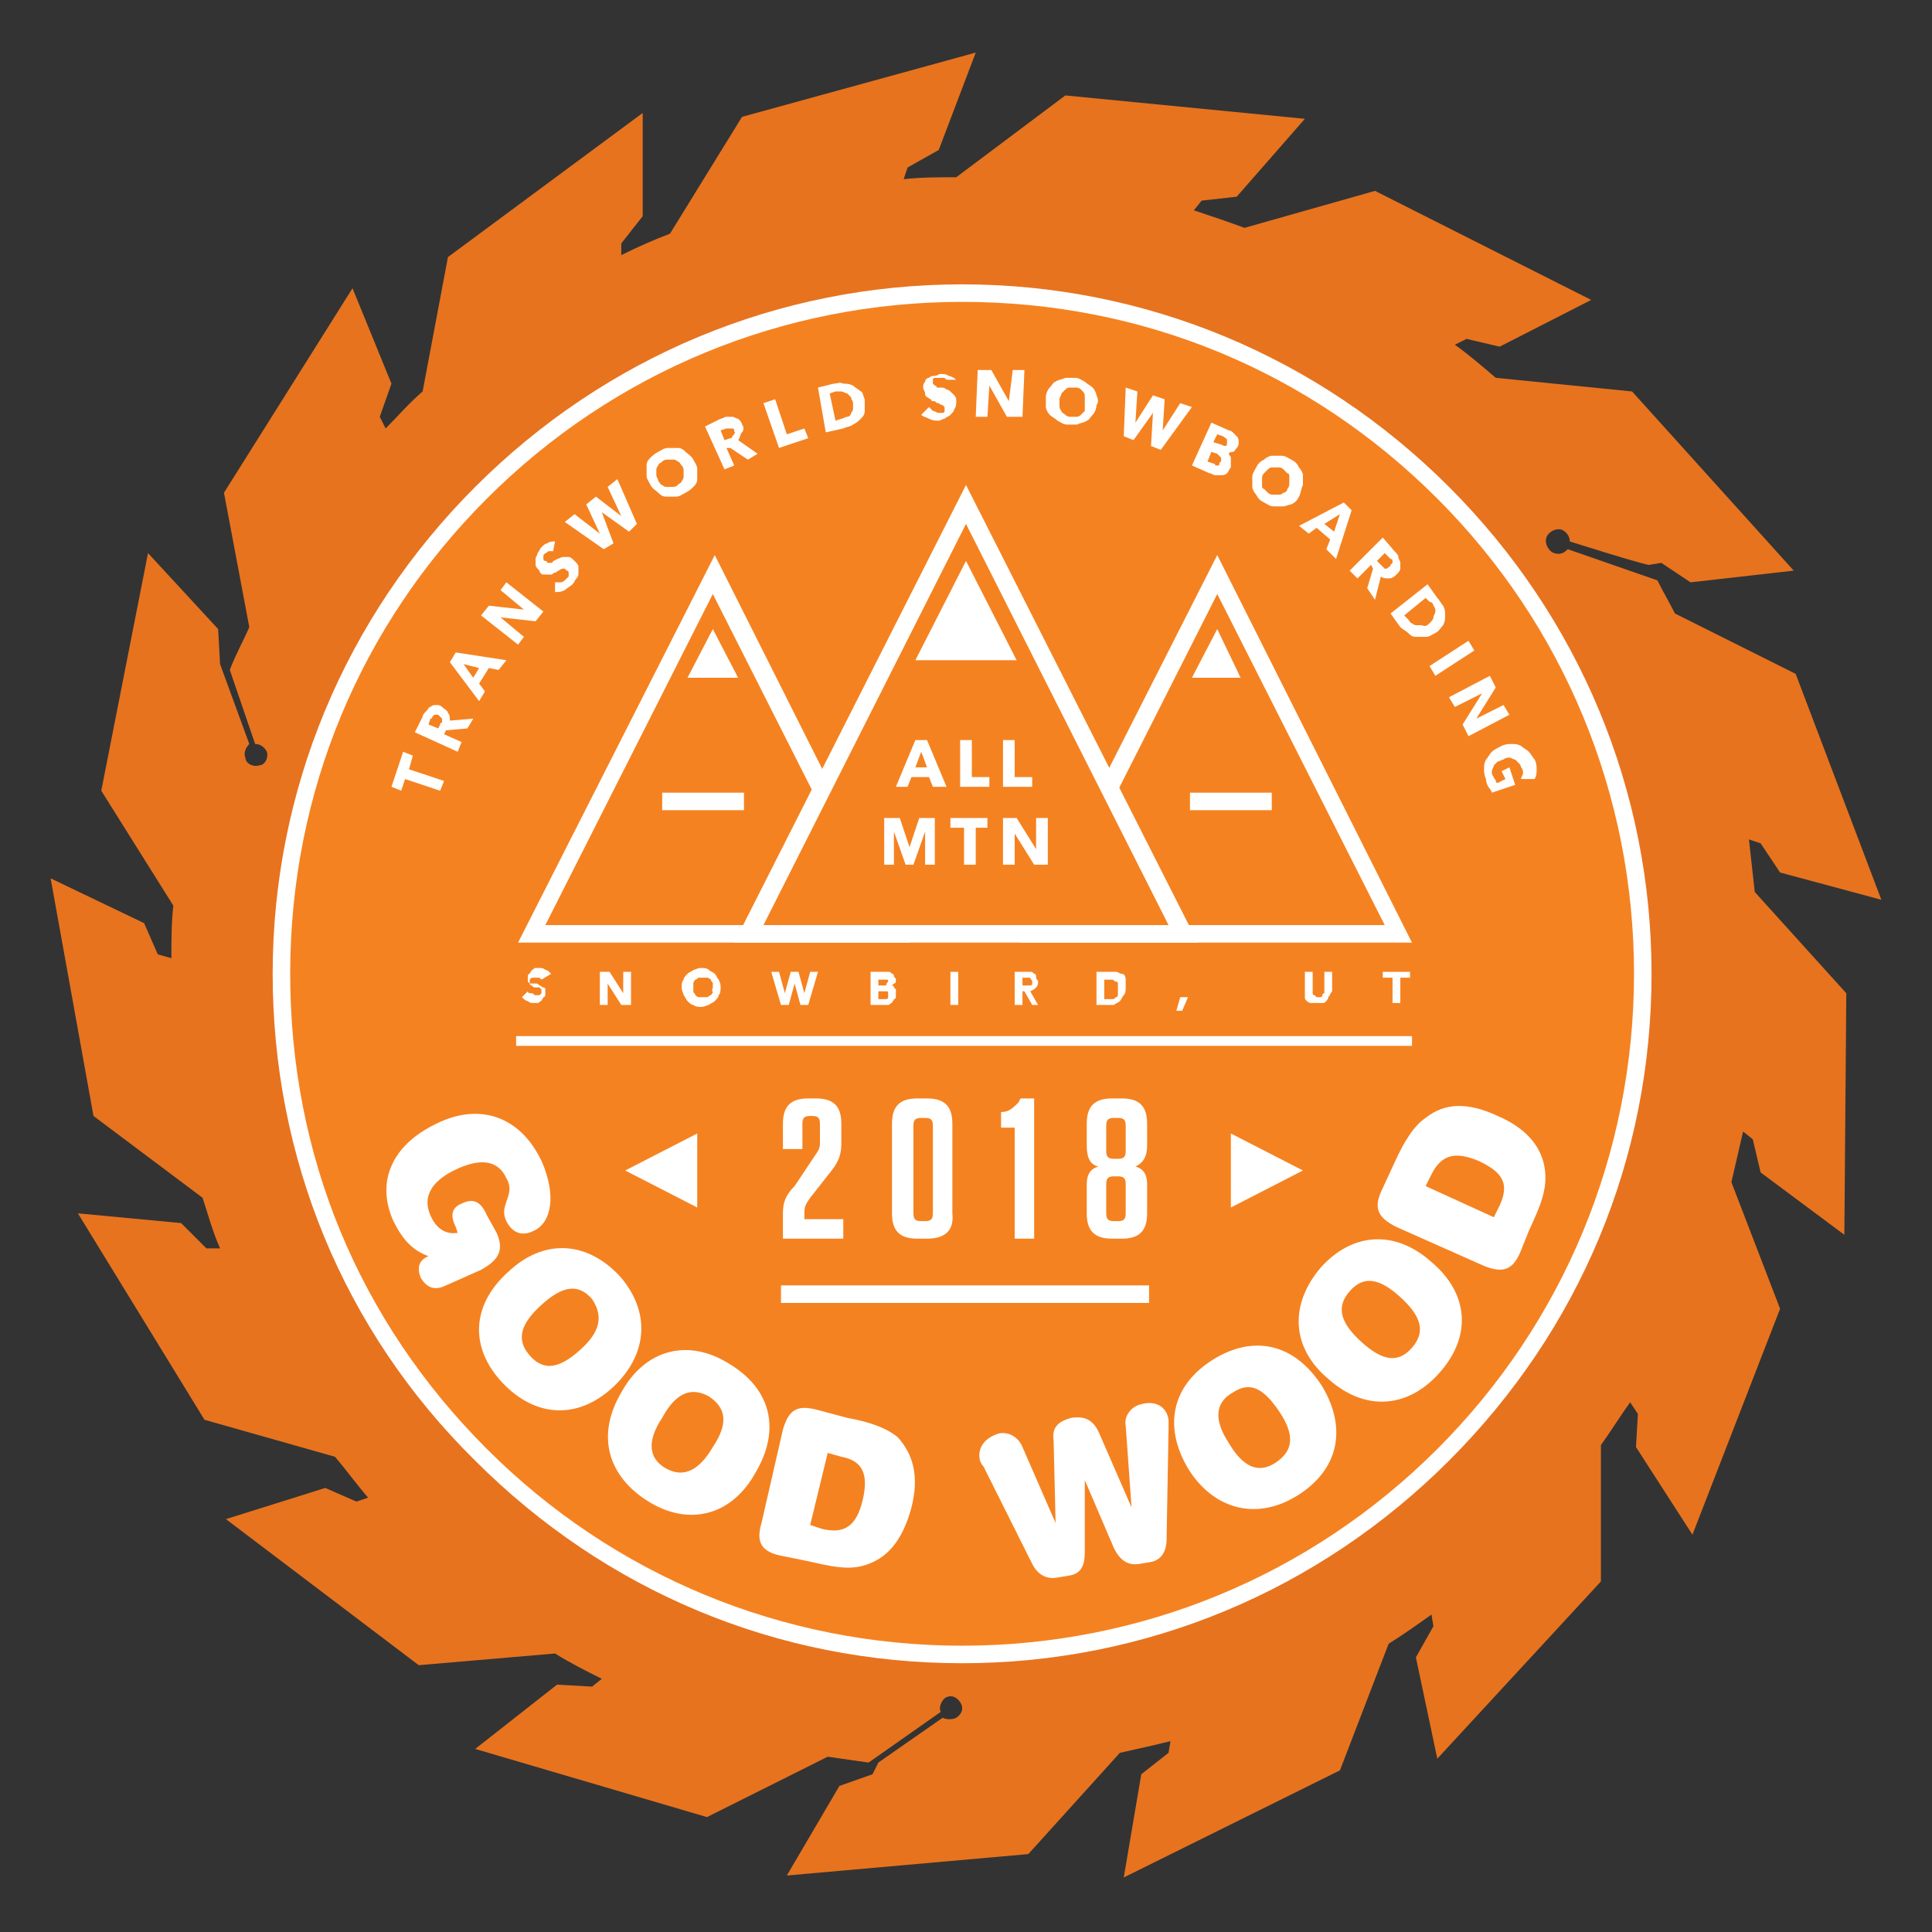 <?xml version="1.0" encoding="utf-8"?>
<!-- Generator: Adobe Illustrator 21.1.0, SVG Export Plug-In . SVG Version: 6.00 Build 0)  -->
<!DOCTYPE svg PUBLIC "-//W3C//DTD SVG 1.1//EN" "http://www.w3.org/Graphics/SVG/1.1/DTD/svg11.dtd">
<svg version="1.1" id="Layer_1" xmlns="http://www.w3.org/2000/svg" xmlns:xlink="http://www.w3.org/1999/xlink" x="0px" y="0px"
	 viewBox="0 0 99.2 99.2" style="enable-background:new 0 0 99.2 99.2;" xml:space="preserve">
<rect x="0" y="0" width="99.2" height="99.2" fill="#333333" stroke="none"/>
<style type="text/css">
	.st0{fill:#E7731F;}
	.st1{fill:#F58220;}
	.st2{fill:#FFFFFF;}
</style>
<g id="ALL-MTN">
	<g>
		<g>
			<path class="st0" d="M89.8,43.1l0.6,0.2l1,1.5l5.2,1.4l-4.4-11.6l-6.2-3.1c-0.3-0.6-0.6-1.1-0.9-1.7l-4.6-1.6
				c-0.2,0.2-0.4,0.3-0.7,0.2c-0.3-0.1-0.5-0.5-0.4-0.8c0.1-0.3,0.5-0.5,0.8-0.4c0.2,0.1,0.4,0.3,0.4,0.6c0,0,4.1,1.3,4.1,1.2
				l0.6-0.1l1.5,1l5.3-0.6l-8.3-9.2l-7-0.7c-0.7-0.6-1.4-1.2-2.1-1.7l0.6-0.3l1.7,0.4l4.7-2.4L70.6,9.8l-6.7,1.9
				c-0.8-0.3-1.7-0.6-2.6-0.9l0.4-0.5l1.8-0.2l3.5-4L54.7,4.9l-5.6,4.2c-0.9,0-1.8,0-2.7,0.1l0.2-0.6l1.6-0.9l1.9-5l-12,3.3L34.4,12
				c-0.8,0.3-1.7,0.7-2.5,1.1l0-0.6l1.1-1.4L33,5.8L23,13.2l-1.3,6.9c-0.7,0.6-1.3,1.3-1.9,1.9l-0.3-0.6l0.6-1.7l-2-4.9l-6.6,10.5
				l1.3,6.9c-0.3,0.7-0.7,1.4-1,2.2l1.3,3.8c0.3,0,0.5,0.2,0.6,0.4c0.1,0.3-0.1,0.7-0.4,0.7c-0.3,0.1-0.7-0.1-0.7-0.4
				c-0.1-0.2,0-0.5,0.2-0.7l-1.5-4.1l-0.1-1.8l-3.6-3.9L5.2,40.6l3.7,5.9c-0.1,0.9-0.1,1.8-0.1,2.7L8.1,49l-0.7-1.6l-4.8-2.3
				l2.2,12.2l5.6,4.2c0.3,0.9,0.5,1.7,0.9,2.6l-0.7,0l-1.3-1.3L4,62.3l6.5,10.6l6.7,1.9c0.6,0.7,1.1,1.4,1.7,2.1l-0.6,0.2l-1.6-0.7
				L11.6,78l9.9,7.5l7-0.6c0.8,0.5,1.6,0.9,2.4,1.3l-0.5,0.4l-1.8-0.1l-4.2,3.3l11.9,3.5l6.2-3.1c0.7,0.1,1.4,0.2,2.1,0.3l3.7-2.6
				c-0.1-0.2,0-0.5,0.2-0.7c0.3-0.2,0.6-0.1,0.8,0.2c0.2,0.3,0.1,0.6-0.2,0.8c-0.2,0.1-0.5,0.1-0.7,0c0,0-3.3,2.3-3.3,2.3l-0.3,0.6
				l-1.7,0.6l-2.7,4.6l12.4-1.1l4.7-5.2c0.9-0.2,1.8-0.4,2.6-0.6L60,90l-1.4,1.1l-0.9,5.3l11.1-5.5l2.5-6.5c0.8-0.5,1.5-1,2.2-1.5
				l0.1,0.6l-0.9,1.6l1.1,5.2l8.4-9.1l0-7c0.5-0.7,1-1.5,1.5-2.2l0.4,0.6L84,74.3l2.9,4.5l4.5-11.6l-2.5-6.5
				c0.2-0.9,0.4-1.7,0.6-2.6l0.5,0.4l0.4,1.7l4.3,3.2l0.1-12.4l-4.7-5.2C90,44.9,89.9,44,89.8,43.1z"/>
		</g>
	</g>
	<g>
		<g>
			<circle class="st1" cx="49.4" cy="50" r="35"/>
			<path class="st2" d="M49.4,85.4c-9.5,0-18.3-3.7-25-10.4C17.6,68.3,14,59.4,14,50s3.7-18.3,10.4-25c6.7-6.7,15.6-10.4,25-10.4
				s18.3,3.7,25,10.4c6.7,6.7,10.4,15.6,10.4,25c0,9.5-3.7,18.3-10.4,25C67.7,81.7,58.8,85.4,49.4,85.4z M49.4,15.5
				c-9.2,0-17.9,3.6-24.4,10.1S14.9,40.7,14.9,50S18.4,67.8,25,74.4c6.5,6.5,15.2,10.1,24.4,10.1c9.2,0,17.9-3.6,24.4-10.1
				c6.5-6.5,10.1-15.2,10.1-24.4s-3.6-17.9-10.1-24.4C67.2,19,58.6,15.5,49.4,15.5z"/>
		</g>
		<g>
			<g>
				<path class="st2" d="M21,39.5l1.8,0.6l-0.2,0.5l-1.8-0.6l-0.2,0.6l-0.5-0.2l0.6-1.8l0.5,0.2L21,39.5z"/>
			</g>
			<g>
				<path class="st2" d="M24,37.4l-1.1,0.1l-0.1,0.2l0.9,0.4l-0.2,0.5l-2.2-1l0.4-0.8c0-0.1,0.1-0.2,0.2-0.3
					c0.1-0.1,0.1-0.2,0.2-0.2c0.1-0.1,0.2-0.1,0.3-0.1c0.1,0,0.2,0,0.3,0.1c0.1,0.1,0.3,0.2,0.3,0.3c0.1,0.1,0.1,0.3,0.1,0.4
					l1.2-0.1L24,37.4z M22.5,36.7c-0.1,0-0.1,0-0.1,0c0,0-0.1,0-0.1,0c0,0-0.1,0.1-0.1,0.1c0,0,0,0.1-0.1,0.1L22,37.2l0.5,0.2
					l0.1-0.2c0,0,0-0.1,0.1-0.1c0,0,0-0.1,0-0.1c0,0,0-0.1,0-0.1C22.6,36.8,22.5,36.7,22.5,36.7z"/>
			</g>
			<g>
				<path class="st2" d="M25.6,34.4l-0.5-0.1l-0.5,0.8l0.3,0.4l-0.3,0.5L23.1,34l0.3-0.5l2.6,0.4L25.6,34.4z M23.8,34.1l0.5,0.7
					l0.3-0.5L23.8,34.1z"/>
			</g>
			<g>
				<path class="st2" d="M27.5,31.9l-1.8-0.2l0,0l1.2,1l-0.3,0.4l-1.9-1.5l0.4-0.5l1.8,0.2l0,0l-1.2-1l0.3-0.4l1.9,1.5L27.5,31.9z"
					/>
			</g>
			<g>
				<path class="st2" d="M28.4,28.3c-0.1,0-0.2,0-0.2,0c-0.1,0-0.1,0.1-0.2,0.1c0,0-0.1,0.1-0.1,0.1c0,0,0,0.1,0,0.1
					c0,0,0,0.1,0,0.1c0,0,0,0.1,0.1,0.1c0,0,0.1,0,0.1,0.1c0,0,0.1,0,0.1,0c0,0,0.1,0,0.1,0c0,0,0.1,0,0.1-0.1
					c0.1,0,0.2-0.1,0.2-0.1c0.1,0,0.2-0.1,0.3-0.1c0.1,0,0.2,0,0.3,0c0.1,0,0.2,0.1,0.3,0.2c0.1,0.1,0.2,0.2,0.2,0.3
					c0,0.1,0,0.2,0,0.3c0,0.1,0,0.2-0.1,0.3c-0.1,0.1-0.1,0.2-0.2,0.3c-0.1,0.1-0.3,0.2-0.4,0.3c-0.2,0.1-0.3,0.1-0.5,0.1l0-0.5
					c0.1,0,0.2,0,0.3,0c0.1,0,0.2-0.1,0.3-0.2c0,0,0.1-0.1,0.1-0.1c0,0,0-0.1,0-0.1c0,0,0-0.1,0-0.1c0,0,0-0.1-0.1-0.1
					c0,0-0.1-0.1-0.1-0.1c0,0-0.1,0-0.1,0c0,0-0.1,0-0.2,0.1c-0.1,0-0.1,0.1-0.2,0.1c-0.1,0-0.1,0.1-0.2,0.1s-0.2,0-0.2,0
					c-0.1,0-0.2,0-0.2,0c-0.1,0-0.2-0.1-0.2-0.2c-0.1-0.1-0.2-0.2-0.2-0.3c0-0.1,0-0.2,0-0.3c0-0.1,0.1-0.2,0.1-0.3
					c0.1-0.1,0.1-0.2,0.2-0.3c0.1-0.1,0.2-0.2,0.3-0.2c0.1-0.1,0.3-0.1,0.4-0.1L28.4,28.3z"/>
			</g>
			<g>
				<path class="st2" d="M32.7,26.9l-0.4,0.4l-1.4-1l0,0l0.6,1.6L31,28.2l-2-1.4l0.5-0.4l1.3,1l0,0l-0.7-1.5l0.5-0.4l1.3,1l0,0
					L31.2,25l0.5-0.4L32.7,26.9z"/>
			</g>
			<g>
				<path class="st2" d="M35.6,23.6c0.1,0.2,0.2,0.3,0.2,0.5c0,0.2,0,0.3,0,0.5c0,0.2-0.1,0.3-0.2,0.4c-0.1,0.1-0.2,0.2-0.4,0.3
					c-0.2,0.1-0.3,0.2-0.5,0.2c-0.2,0-0.3,0-0.5,0c-0.2,0-0.3-0.1-0.4-0.2c-0.1-0.1-0.3-0.2-0.4-0.4c-0.1-0.2-0.2-0.3-0.2-0.5
					c0-0.2,0-0.3,0-0.5s0.1-0.3,0.2-0.4c0.1-0.1,0.2-0.2,0.4-0.3c0.2-0.1,0.3-0.2,0.5-0.2c0.2,0,0.3,0,0.5,0c0.2,0,0.3,0.1,0.4,0.2
					C35.3,23.3,35.5,23.4,35.6,23.6z M35,23.9c-0.1-0.1-0.1-0.2-0.2-0.2c-0.1-0.1-0.2-0.1-0.2-0.1c-0.1,0-0.2,0-0.3,0
					c-0.1,0-0.2,0-0.3,0.1c-0.1,0.1-0.2,0.1-0.2,0.2c-0.1,0.1-0.1,0.2-0.1,0.2c0,0.1,0,0.2,0,0.3c0,0.1,0.1,0.2,0.1,0.3
					c0.1,0.1,0.1,0.2,0.2,0.2c0.1,0.1,0.2,0.1,0.2,0.1c0.1,0,0.2,0,0.3,0c0.1,0,0.2,0,0.3-0.1c0.1-0.1,0.2-0.1,0.2-0.2
					c0.1-0.1,0.1-0.2,0.1-0.2c0-0.1,0-0.2,0-0.3S35.1,24,35,23.9z"/>
			</g>
			<g>
				<path class="st2" d="M38.4,23.6L37.5,23L37.3,23l0.4,0.9l-0.5,0.2l-1-2.2l0.8-0.4c0.1,0,0.2-0.1,0.3-0.1c0.1,0,0.2,0,0.3,0
					c0.1,0,0.2,0.1,0.3,0.1c0.1,0.1,0.2,0.2,0.2,0.3c0.1,0.1,0.1,0.3,0,0.4s-0.1,0.3-0.2,0.4l1,0.7L38.4,23.6z M37.7,22.1
					c0-0.1-0.1-0.1-0.1-0.1c0,0-0.1,0-0.1,0c0,0-0.1,0-0.1,0c0,0-0.1,0-0.1,0l-0.3,0.1l0.2,0.5l0.3-0.1c0,0,0.1,0,0.1-0.1
					c0,0,0.1-0.1,0.1-0.1c0,0,0-0.1,0.1-0.1C37.7,22.2,37.7,22.2,37.7,22.1z"/>
			</g>
			<g>
				<path class="st2" d="M40,23l-0.8-2.3l0.6-0.2l0.6,1.8l0.9-0.3l0.2,0.5L40,23z"/>
			</g>
			<g>
				<path class="st2" d="M44.4,20.5c0,0.2,0,0.4,0,0.6c0,0.2-0.1,0.3-0.2,0.4c-0.1,0.1-0.2,0.2-0.4,0.3c-0.1,0.1-0.3,0.1-0.5,0.2
					l-0.9,0.2L42,19.9l0.8-0.2c0.2,0,0.3-0.1,0.5,0c0.2,0,0.3,0,0.5,0.1c0.1,0.1,0.3,0.2,0.4,0.3C44.3,20.1,44.3,20.3,44.4,20.5z
					 M43.8,20.7c0-0.1-0.1-0.2-0.1-0.3c-0.1-0.1-0.1-0.1-0.2-0.2c-0.1,0-0.2-0.1-0.3-0.1c-0.1,0-0.2,0-0.3,0l-0.3,0.1l0.3,1.4
					l0.3-0.1c0.1,0,0.2-0.1,0.3-0.1c0.1,0,0.2-0.1,0.2-0.2c0.1-0.1,0.1-0.2,0.1-0.2C43.8,20.9,43.8,20.8,43.8,20.7z"/>
			</g>
			<g>
				<path class="st2" d="M48.6,19.5c-0.1-0.1-0.1-0.1-0.2-0.1c-0.1,0-0.2,0-0.2,0c0,0-0.1,0-0.1,0c0,0-0.1,0-0.1,0
					c0,0-0.1,0-0.1,0.1c0,0,0,0.1,0,0.1c0,0,0,0.1,0,0.1s0,0,0.1,0.1c0,0,0.1,0,0.1,0.1c0,0,0.1,0,0.2,0c0.1,0,0.2,0,0.3,0.1
					c0.1,0,0.2,0.1,0.2,0.1c0.1,0.1,0.1,0.1,0.2,0.2c0.1,0.1,0.1,0.2,0.1,0.3c0,0.1,0,0.3-0.1,0.4c0,0.1-0.1,0.2-0.2,0.3
					c-0.1,0.1-0.2,0.1-0.3,0.2c-0.1,0-0.2,0.1-0.3,0.1c-0.2,0-0.3,0-0.5-0.1s-0.3-0.1-0.4-0.2l0.4-0.4c0.1,0.1,0.1,0.1,0.2,0.2
					c0.1,0,0.2,0.1,0.3,0.1c0,0,0.1,0,0.1,0c0,0,0.1,0,0.1,0s0.1,0,0.1-0.1c0,0,0-0.1,0-0.1c0,0,0-0.1,0-0.1s-0.1-0.1-0.1-0.1
					c0,0-0.1,0-0.2-0.1c-0.1,0-0.1,0-0.2-0.1c-0.1,0-0.2,0-0.2-0.1c-0.1,0-0.1-0.1-0.2-0.1c-0.1-0.1-0.1-0.1-0.1-0.2
					c0-0.1-0.1-0.2-0.1-0.3c0-0.1,0-0.2,0.1-0.3c0-0.1,0.1-0.2,0.2-0.2c0.1-0.1,0.2-0.1,0.3-0.1c0.1,0,0.2-0.1,0.3-0.1
					c0.1,0,0.3,0,0.4,0.1c0.1,0,0.3,0.1,0.4,0.2L48.6,19.5z"/>
			</g>
			<g>
				<path class="st2" d="M51.7,21.4l-0.9-1.6l0,0l-0.1,1.6l-0.6,0l0.1-2.4l0.7,0l0.9,1.6l0,0L52,19l0.6,0l-0.1,2.4L51.7,21.4z"/>
			</g>
			<g>
				<path class="st2" d="M56.3,20.8c0,0.2-0.1,0.4-0.2,0.5c-0.1,0.1-0.2,0.3-0.3,0.3c-0.1,0.1-0.3,0.1-0.5,0.2c-0.2,0-0.3,0-0.5,0
					c-0.2,0-0.3-0.1-0.5-0.2c-0.1-0.1-0.3-0.2-0.4-0.3c-0.1-0.1-0.2-0.3-0.2-0.4c0-0.2,0-0.3,0-0.5c0-0.2,0.1-0.4,0.2-0.5
					c0.1-0.1,0.2-0.3,0.3-0.3c0.1-0.1,0.3-0.1,0.5-0.2c0.2,0,0.3,0,0.5,0c0.2,0,0.3,0.1,0.5,0.2c0.1,0.1,0.3,0.2,0.4,0.3
					c0.1,0.1,0.2,0.3,0.2,0.4C56.4,20.5,56.4,20.7,56.3,20.8z M55.7,20.7c0-0.1,0-0.2,0-0.3c0-0.1,0-0.2-0.1-0.3S55.5,20,55.5,20
					c-0.1-0.1-0.2-0.1-0.3-0.1s-0.2,0-0.3,0c-0.1,0-0.2,0.1-0.2,0.1c-0.1,0.1-0.1,0.1-0.2,0.2c0,0.1-0.1,0.2-0.1,0.3
					c0,0.1,0,0.2,0,0.3c0,0.1,0,0.2,0.1,0.3c0,0.1,0.1,0.1,0.2,0.2c0.1,0.1,0.2,0.1,0.3,0.1c0.1,0,0.2,0,0.3,0
					c0.1,0,0.2-0.1,0.2-0.1c0.1-0.1,0.1-0.1,0.2-0.2C55.7,20.9,55.7,20.8,55.7,20.7z"/>
			</g>
			<g>
				<path class="st2" d="M59.6,23.1l-0.5-0.2l0.1-1.7l0,0l-1,1.4l-0.5-0.2l0.1-2.5l0.6,0.2l-0.1,1.6l0,0l0.9-1.4l0.6,0.2l-0.1,1.6
					l0,0l0.9-1.4l0.6,0.2L59.6,23.1z"/>
			</g>
			<g>
				<path class="st2" d="M63.2,24c-0.1,0.1-0.1,0.2-0.2,0.3c-0.1,0.1-0.2,0.1-0.3,0.1c-0.1,0-0.2,0-0.3,0c-0.1,0-0.2-0.1-0.3-0.1
					l-0.9-0.4l1-2.2l0.9,0.4c0.1,0,0.2,0.1,0.2,0.1c0.1,0.1,0.1,0.1,0.2,0.2c0.1,0.1,0.1,0.2,0.1,0.3c0,0.1,0,0.2-0.1,0.3
					c-0.1,0.1-0.1,0.2-0.2,0.2s-0.2,0.1-0.3,0l0,0c0.1,0,0.1,0.1,0.1,0.1c0,0.1,0.1,0.1,0.1,0.2c0,0.1,0,0.1,0,0.2
					C63.2,23.8,63.2,23.9,63.2,24z M62.7,23.7c0-0.1,0-0.2,0-0.2c-0.1-0.1-0.1-0.1-0.2-0.2l-0.3-0.1l-0.2,0.5l0.3,0.1
					c0,0,0.1,0,0.1,0.1c0,0,0.1,0,0.1,0c0,0,0.1,0,0.1,0C62.6,23.7,62.7,23.7,62.7,23.7z M63,22.8c0-0.1,0-0.1,0-0.2
					c0-0.1-0.1-0.1-0.2-0.2l-0.3-0.1l-0.2,0.4l0.3,0.1c0.1,0,0.2,0.1,0.3,0.1C63,22.9,63,22.8,63,22.8z"/>
			</g>
			<g>
				<path class="st2" d="M66.7,25.5c-0.1,0.2-0.2,0.3-0.4,0.4C66.2,25.9,66,26,65.9,26c-0.2,0-0.3,0-0.5,0c-0.2,0-0.3-0.1-0.5-0.2
					c-0.2-0.1-0.3-0.2-0.4-0.4c-0.1-0.1-0.2-0.3-0.2-0.4c0-0.2,0-0.3,0-0.5c0-0.2,0.1-0.3,0.2-0.5c0.1-0.2,0.2-0.3,0.4-0.4
					c0.1-0.1,0.3-0.2,0.4-0.2c0.2,0,0.3,0,0.5,0c0.2,0,0.3,0.1,0.5,0.2c0.2,0.1,0.3,0.2,0.4,0.4c0.1,0.1,0.2,0.3,0.2,0.4
					c0,0.2,0,0.3,0,0.5C66.8,25.1,66.8,25.3,66.7,25.5z M66.1,25.1c0.1-0.1,0.1-0.2,0.1-0.3c0-0.1,0-0.2,0-0.3c0-0.1,0-0.2-0.1-0.2
					c-0.1-0.1-0.1-0.1-0.2-0.2c-0.1-0.1-0.2-0.1-0.3-0.1c-0.1,0-0.2,0-0.3,0c-0.1,0-0.2,0.1-0.2,0.1c-0.1,0.1-0.1,0.1-0.2,0.2
					c-0.1,0.1-0.1,0.2-0.1,0.3c0,0.1,0,0.2,0,0.3c0,0.1,0,0.2,0.1,0.2c0.1,0.1,0.1,0.1,0.2,0.2c0.1,0.1,0.2,0.1,0.3,0.1
					c0.1,0,0.2,0,0.3,0s0.2-0.1,0.2-0.1C66,25.3,66.1,25.2,66.1,25.1z"/>
			</g>
			<g>
				<path class="st2" d="M68.1,28.2l0.2-0.5l-0.7-0.6l-0.4,0.3L66.7,27l2.3-1.2l0.4,0.4l-0.8,2.5L68.1,28.2z M68.8,26.4L68,26.9
					l0.5,0.4L68.8,26.4z"/>
			</g>
			<g>
				<path class="st2" d="M70.2,30.2l0.3-1L70.4,29l-0.7,0.7l-0.4-0.4l1.7-1.7l0.6,0.7c0.1,0.1,0.2,0.2,0.2,0.3s0.1,0.2,0.1,0.3
					c0,0.1,0,0.2,0,0.3c0,0.1-0.1,0.2-0.2,0.3c-0.1,0.1-0.2,0.2-0.4,0.2c-0.1,0-0.3,0-0.4-0.1l-0.3,1.2L70.2,30.2z M71.4,29
					c0,0,0.1-0.1,0.1-0.1c0,0,0-0.1,0-0.1c0,0,0-0.1-0.1-0.1c0,0-0.1-0.1-0.1-0.1l-0.2-0.2l-0.4,0.4l0.2,0.2c0,0,0.1,0.1,0.1,0.1
					c0,0,0.1,0.1,0.1,0.1c0,0,0.1,0,0.1,0C71.3,29.1,71.4,29.1,71.4,29z"/>
			</g>
			<g>
				<path class="st2" d="M73.7,32.5c-0.2,0.1-0.3,0.2-0.5,0.2c-0.2,0-0.3,0-0.5,0c-0.2,0-0.3-0.1-0.4-0.2c-0.1-0.1-0.3-0.2-0.4-0.3
					l-0.5-0.7l1.9-1.5l0.5,0.7c0.1,0.1,0.2,0.3,0.3,0.4c0.1,0.2,0.1,0.3,0.1,0.5c0,0.2,0,0.3-0.1,0.5C74,32.2,73.9,32.4,73.7,32.5z
					 M73.4,32c0.1-0.1,0.2-0.2,0.2-0.3c0-0.1,0.1-0.2,0.1-0.3c0-0.1,0-0.2-0.1-0.3c0-0.1-0.1-0.2-0.2-0.2l-0.2-0.2l-1.1,0.9l0.2,0.2
					c0.1,0.1,0.1,0.2,0.2,0.2c0.1,0.1,0.2,0.1,0.2,0.1c0.1,0,0.2,0,0.3,0C73.2,32.2,73.3,32.1,73.4,32z"/>
			</g>
			<g>
				<path class="st2" d="M73.4,34.2l2-1.3l0.3,0.5l-2,1.3L73.4,34.2z"/>
			</g>
			<g>
				<path class="st2" d="M75.1,37.2l1-1.6l0,0l-1.4,0.7l-0.3-0.5l2.1-1.1l0.3,0.6l-1,1.6l0,0l1.4-0.7l0.3,0.5l-2.1,1.1L75.1,37.2z"
					/>
			</g>
			<g>
				<path class="st2" d="M76.5,40.5c-0.1-0.1-0.2-0.3-0.2-0.5c-0.1-0.2-0.1-0.4-0.1-0.5c0-0.2,0-0.3,0.1-0.5
					c0.1-0.1,0.2-0.3,0.3-0.4c0.1-0.1,0.3-0.2,0.5-0.3c0.2-0.1,0.4-0.1,0.5-0.1c0.2,0,0.3,0,0.5,0.1c0.1,0.1,0.3,0.2,0.4,0.3
					c0.1,0.1,0.2,0.3,0.3,0.4c0.1,0.2,0.1,0.4,0.1,0.5c0,0.2,0,0.3-0.1,0.5L78.1,40c0-0.1,0.1-0.2,0.1-0.3c0-0.1,0-0.2-0.1-0.3
					c0-0.1-0.1-0.2-0.1-0.2c-0.1-0.1-0.1-0.1-0.2-0.2c-0.1,0-0.2-0.1-0.3-0.1c-0.1,0-0.2,0-0.3,0.1c-0.1,0-0.2,0.1-0.3,0.1
					c-0.1,0.1-0.1,0.1-0.2,0.2c0,0.1-0.1,0.2-0.1,0.3c0,0.1,0,0.2,0.1,0.3c0,0.1,0.1,0.1,0.1,0.2c0,0.1,0.1,0.1,0.1,0.1l0.4-0.2
					l-0.2-0.4l0.4-0.2l0.3,0.9l-1.2,0.4C76.7,40.8,76.6,40.7,76.5,40.5z"/>
			</g>
		</g>
		<g>
			<g>
				<g>
					<path class="st2" d="M25.5,63.3L25,62.4c-0.3-0.7-0.7-0.9-1.3-0.6c-0.5,0.2-0.6,0.6-0.3,1.2l0.1,0.3c-0.6,0.1-1.1-0.2-1.4-0.9
						c-0.4-0.9,0-1.7,1.2-2.3c1.4-0.7,2.3-0.5,2.7,0.4c0.3,0.5,0.1,0.9,0,1.2c-0.1,0.3-0.2,0.6,0,1c0.3,0.6,0.8,0.8,1.4,0.5
						c0.9-0.4,1.2-1.8,0.4-3.6c-1.1-2.3-3.2-3-5.4-1.9c-2.3,1.1-3.1,3-2.2,5c0.5,1,1,1.5,1.8,1.8c-0.5,0.2-0.6,0.6-0.4,1.1
						c0.3,0.5,0.7,0.7,1.3,0.4l1.8-0.8C25.6,64.7,25.9,64.2,25.5,63.3z"/>
				</g>
				<g>
					<path class="st2" d="M31.8,65.5c-1.7-1.8-3.9-1.9-5.7-0.2c-1.9,1.7-2,3.9-0.3,5.7c1.7,1.8,3.9,1.9,5.7,0.2
						C33.3,69.5,33.4,67.3,31.8,65.5z M29.8,69.3c-1.1,1-1.9,1.1-2.6,0.3c-0.7-0.8-0.5-1.6,0.6-2.6c1.1-1,1.9-1.1,2.6-0.3
						C31,67.6,30.8,68.4,29.8,69.3z"/>
				</g>
				<g>
					<path class="st2" d="M37.4,70c-2.1-1.3-4.3-0.7-5.5,1.5c-1.3,2.2-0.7,4.3,1.4,5.6c2.1,1.3,4.3,0.7,5.5-1.5
						C40.1,73.4,39.6,71.3,37.4,70z M36.6,74.3c-0.7,1.2-1.5,1.6-2.4,1.1c-0.9-0.5-1-1.4-0.2-2.6c0.7-1.3,1.5-1.6,2.4-1.1
						C37.3,72.3,37.4,73.1,36.6,74.3z"/>
				</g>
				<g>
					<path class="st2" d="M43.5,72.8L42,72.4c-1.1-0.3-1.5,0-1.8,1l-1.1,4.8c-0.3,1,0,1.5,1.1,1.7l1,0.2c1.4,0.3,2.4,0.6,3.4,0.2
						c1.1-0.4,1.8-1.4,2.2-2.9c0.4-1.6,0.1-2.7-0.7-3.6C45.5,73.3,44.6,73,43.5,72.8z M44.3,77c-0.3,1.3-0.9,1.8-2.1,1.5l-0.6-0.2
						l0.9-3.7l0.7,0.2C44.3,75,44.6,75.7,44.3,77z"/>
				</g>
				<g>
					<path class="st2" d="M58.6,72.1c-0.5,0.1-0.9,0.6-0.8,1.1l0.3,4.2l-1.7-3.9c-0.3-0.6-0.7-0.8-1.4-0.7c-0.7,0.2-1,0.5-0.9,1.2
						l0.1,4.2l-1.7-3.9c-0.2-0.5-0.7-0.8-1.2-0.7c-0.7,0.2-1.1,0.7-1,1.3c0,0.1,0.1,0.3,0.2,0.4l2.5,5c0.3,0.6,0.8,0.8,1.3,0.7
						l0.6-0.1c0.6-0.1,0.8-0.5,0.8-1.2L55.7,76l1.5,3.5c0.3,0.6,0.7,0.9,1.3,0.8l0.6-0.1c0.5-0.1,0.8-0.5,0.8-1.2l0.1-5.6
						c0-0.2,0-0.4,0-0.5C59.9,72.2,59.3,71.9,58.6,72.1z"/>
				</g>
				<g>
					<path class="st2" d="M62.3,69.8c-2.1,1.3-2.6,3.4-1.3,5.6c1.3,2.1,3.5,2.7,5.6,1.4c2.1-1.3,2.6-3.4,1.3-5.6
						C66.5,69,64.4,68.5,62.3,69.8z M65.5,75.1c-0.9,0.6-1.7,0.2-2.4-1c-0.8-1.2-0.7-2.1,0.2-2.6c0.9-0.6,1.6-0.2,2.4,1
						C66.5,73.7,66.4,74.5,65.5,75.1z"/>
				</g>
				<g>
					<path class="st2" d="M73.5,64.8c-1.9-1.7-4.1-1.5-5.7,0.3c-1.6,1.9-1.5,4.1,0.4,5.7c1.9,1.7,4.1,1.5,5.7-0.3
						C75.6,68.6,75.4,66.4,73.5,64.8z M72.5,69.2c-0.7,0.8-1.5,0.7-2.6-0.3c-1.1-1-1.3-1.8-0.6-2.6c0.7-0.8,1.5-0.7,2.6,0.3
						C73,67.6,73.2,68.4,72.5,69.2z"/>
				</g>
				<g>
					<path class="st2" d="M76.9,57.3c-1.5-0.7-2.7-0.7-3.7,0.1c-0.6,0.4-1.1,1.2-1.6,2.3L71,61c-0.5,1-0.3,1.5,0.7,2l4.5,2
						c1,0.4,1.5,0.2,1.9-0.8l0.4-1c0.6-1.3,1-2.2,0.8-3.3C79.1,58.8,78.3,57.9,76.9,57.3z M77,61.9l-0.3,0.6l-3.5-1.6l0.3-0.6
						c0.5-1,1.2-1.2,2.4-0.7C77.2,60.2,77.5,60.8,77,61.9z"/>
				</g>
			</g>
		</g>
		<g>
			<g>
				<path class="st2" d="M46.7,48.4H26.6l10.1-19.9L46.7,48.4z M28,47.5h17.2l-8.6-17L28,47.5z"/>
			</g>
			<g>
				<path class="st2" d="M72.5,48.4H52.4l10.1-19.9L72.5,48.4z M53.9,47.5h17.2l-8.6-17L53.9,47.5z"/>
			</g>
			<g>
				<polygon class="st1" points="49.6,25.9 38.4,47.9 49.6,47.9 49.6,47.9 60.7,47.9 				"/>
				<path class="st2" d="M61.5,48.4H37.7l11.9-23.5L61.5,48.4z M39.2,47.5H60L49.6,26.9L39.2,47.5z"/>
			</g>
		</g>
		<g>
			<polygon class="st2" points="49.6,28.8 47,33.9 49.6,33.9 49.6,33.9 52.2,33.9 			"/>
		</g>
		<g>
			<polygon class="st2" points="36.6,32.3 35.3,34.8 36.6,34.8 36.6,34.8 37.9,34.8 			"/>
		</g>
		<g>
			<polygon class="st2" points="62.5,32.3 61.2,34.8 62.5,34.8 62.5,34.8 63.7,34.8 			"/>
		</g>
		<g>
			<rect x="26.5" y="53.2" class="st2" width="46" height="0.5"/>
		</g>
		<g>
			<rect x="40.1" y="66" class="st2" width="18.9" height="0.9"/>
		</g>
		<g>
			<rect x="34" y="40.7" class="st2" width="4.2" height="0.9"/>
		</g>
		<g>
			<rect x="61.1" y="40.7" class="st2" width="4.2" height="0.9"/>
		</g>
		<g>
			<g>
				<g>
					<path class="st2" d="M41.8,59.4c0.2-0.3,0.3-0.4,0.3-0.7v-1c0-0.3-0.1-0.4-0.4-0.4h-0.1c-0.3,0-0.4,0.1-0.4,0.4V59h-1v-1.3
						c0-0.9,0.4-1.3,1.3-1.3h0.4c0.9,0,1.3,0.4,1.3,1.3v1c0,0.5-0.1,0.9-0.5,1.4l-1.1,1.4c-0.2,0.3-0.3,0.4-0.3,0.8v0.3h2v1h-3.1
						v-1.3c0-0.5,0.1-0.9,0.6-1.4L41.8,59.4z"/>
					<path class="st1" d="M44.1,64.4h-4.8v-2.1c0-0.7,0.2-1.3,0.7-1.9l0.4-0.5h-1.1v-2.2c0-1.4,0.8-2.2,2.2-2.2h0.4
						c1.3,0,2.2,0.8,2.2,2.2v1c0,0.7-0.2,1.3-0.7,1.9l-0.9,1.1h1.6V64.4z"/>
				</g>
				<g>
					<path class="st2" d="M47.6,63.6h-0.5c-0.9,0-1.3-0.4-1.3-1.3v-4.6c0-0.9,0.4-1.3,1.3-1.3h0.5c0.9,0,1.3,0.4,1.3,1.3v4.6
						C49,63.2,48.5,63.6,47.6,63.6z M47.5,57.4h-0.2c-0.3,0-0.4,0.1-0.4,0.4v4.5c0,0.3,0.1,0.4,0.4,0.4h0.2c0.3,0,0.4-0.1,0.4-0.4
						v-4.5C47.9,57.5,47.8,57.4,47.5,57.4z"/>
					<path class="st1" d="M47.6,64.5h-0.5c-1.4,0-2.2-0.8-2.2-2.2v-4.6c0-1.4,0.8-2.2,2.2-2.2h0.5c1.4,0,2.2,0.8,2.2,2.2v4.6
						C49.8,63.7,49,64.5,47.6,64.5z M47.5,57.4v0.8V57.4z"/>
				</g>
				<g>
					<path class="st2" d="M53.1,63.6h-1v-5.7h-0.7v-0.8c0.4,0,0.6-0.2,0.9-0.5l0.1-0.2h0.7V63.6z"/>
					<path class="st1" d="M53.9,64.4h-2.7v-5.7h-0.7v-2.4l0.8-0.1c0.2,0,0.2,0,0.3-0.2l0.4-0.5h2V64.4z"/>
				</g>
				<g>
					<path class="st2" d="M57.6,56.4c0.9,0,1.3,0.4,1.3,1.3v1.1c0,0.6-0.2,0.9-0.6,1.1c0.4,0.1,0.6,0.4,0.6,0.9v1.5
						c0,0.9-0.4,1.3-1.3,1.3h-0.5c-0.9,0-1.3-0.4-1.3-1.3v-1.5c0-0.5,0.2-0.8,0.6-0.9c-0.4-0.1-0.6-0.4-0.6-1.1v-1.1
						c0-0.9,0.4-1.3,1.3-1.3H57.6z M56.8,62.3c0,0.3,0.1,0.4,0.4,0.4h0.2c0.3,0,0.4-0.1,0.4-0.4v-1.5c0-0.3-0.1-0.4-0.4-0.4h-0.2
						c-0.3,0-0.4,0.1-0.4,0.4V62.3z M57.4,59.5c0.3,0,0.4-0.1,0.4-0.4v-1.3c0-0.3-0.1-0.4-0.4-0.4h-0.2c-0.3,0-0.4,0.1-0.4,0.4v1.3
						c0,0.3,0.1,0.4,0.4,0.4H57.4z"/>
					<path class="st1" d="M57.6,64.5h-0.5c-1.4,0-2.2-0.8-2.2-2.2v-1.5c0-0.4,0.1-0.7,0.2-1c-0.1-0.3-0.2-0.6-0.2-1v-1.1
						c0-1.4,0.8-2.2,2.2-2.2h0.4c1.4,0,2.2,0.8,2.2,2.2v1.1c0,0.4-0.1,0.7-0.2,1c0.1,0.2,0.2,0.6,0.2,1v1.5
						C59.7,63.7,58.9,64.5,57.6,64.5z M57,62.3h0.7H57L57,62.3L57,62.3z M56.8,62.3H57H56.8z M57.4,58.7v0.6V58.7z"/>
				</g>
			</g>
			<g>
				<g>
					<path class="st2" d="M41.8,59.4c0.2-0.3,0.3-0.4,0.3-0.7v-1c0-0.3-0.1-0.4-0.4-0.4h-0.1c-0.3,0-0.4,0.1-0.4,0.4V59h-1v-1.3
						c0-0.9,0.4-1.3,1.3-1.3h0.4c0.9,0,1.3,0.4,1.3,1.3v1c0,0.5-0.1,0.9-0.5,1.4l-1.1,1.4c-0.2,0.3-0.3,0.4-0.3,0.8v0.3h2v1h-3.1
						v-1.3c0-0.5,0.1-0.9,0.6-1.4L41.8,59.4z"/>
				</g>
				<g>
					<path class="st2" d="M47.6,63.6h-0.5c-0.9,0-1.3-0.4-1.3-1.3v-4.6c0-0.9,0.4-1.3,1.3-1.3h0.5c0.9,0,1.3,0.4,1.3,1.3v4.6
						C49,63.2,48.5,63.6,47.6,63.6z M47.5,57.4h-0.2c-0.3,0-0.4,0.1-0.4,0.4v4.5c0,0.3,0.1,0.4,0.4,0.4h0.2c0.3,0,0.4-0.1,0.4-0.4
						v-4.5C47.9,57.5,47.8,57.4,47.5,57.4z"/>
				</g>
				<g>
					<path class="st2" d="M53.1,63.6h-1v-5.7h-0.7v-0.8c0.4,0,0.6-0.2,0.9-0.5l0.1-0.2h0.7V63.6z"/>
				</g>
				<g>
					<path class="st2" d="M57.6,56.4c0.9,0,1.3,0.4,1.3,1.3v1.1c0,0.6-0.2,0.9-0.6,1.1c0.4,0.1,0.6,0.4,0.6,0.9v1.5
						c0,0.9-0.4,1.3-1.3,1.3h-0.5c-0.9,0-1.3-0.4-1.3-1.3v-1.5c0-0.5,0.2-0.8,0.6-0.9c-0.4-0.1-0.6-0.4-0.6-1.1v-1.1
						c0-0.9,0.4-1.3,1.3-1.3H57.6z M56.8,62.3c0,0.3,0.1,0.4,0.4,0.4h0.2c0.3,0,0.4-0.1,0.4-0.4v-1.5c0-0.3-0.1-0.4-0.4-0.4h-0.2
						c-0.3,0-0.4,0.1-0.4,0.4V62.3z M57.4,59.5c0.3,0,0.4-0.1,0.4-0.4v-1.3c0-0.3-0.1-0.4-0.4-0.4h-0.2c-0.3,0-0.4,0.1-0.4,0.4v1.3
						c0,0.3,0.1,0.4,0.4,0.4H57.4z"/>
				</g>
			</g>
		</g>
		<g>
			<g>
				<path class="st2" d="M27.8,50.3c0,0-0.1-0.1-0.1-0.1c-0.1,0-0.1,0-0.2,0c0,0-0.1,0-0.1,0c0,0-0.1,0-0.1,0c0,0,0,0-0.1,0.1
					c0,0,0,0,0,0.1c0,0,0,0.1,0,0.1c0,0,0,0,0.1,0c0,0,0.1,0,0.1,0c0,0,0.1,0,0.1,0c0.1,0,0.1,0,0.2,0.1c0.1,0,0.1,0.1,0.2,0.1
					c0.1,0,0.1,0.1,0.1,0.1c0,0.1,0,0.1,0,0.2c0,0.1,0,0.2-0.1,0.2c0,0.1-0.1,0.1-0.1,0.2c-0.1,0-0.1,0.1-0.2,0.1
					c-0.1,0-0.2,0-0.2,0c-0.1,0-0.2,0-0.3-0.1c-0.1,0-0.2-0.1-0.3-0.2l0.3-0.3c0,0.1,0.1,0.1,0.2,0.1c0.1,0,0.1,0.1,0.2,0.1
					c0,0,0.1,0,0.1,0c0,0,0.1,0,0.1,0c0,0,0,0,0.1-0.1c0,0,0-0.1,0-0.1c0,0,0-0.1,0-0.1c0,0,0,0-0.1-0.1c0,0-0.1,0-0.1,0
					c0,0-0.1,0-0.1,0c-0.1,0-0.1,0-0.2-0.1c-0.1,0-0.1-0.1-0.1-0.1c0,0-0.1-0.1-0.1-0.1c0-0.1,0-0.1,0-0.2c0-0.1,0-0.2,0.1-0.2
					c0-0.1,0.1-0.1,0.1-0.2c0.1,0,0.1-0.1,0.2-0.1c0.1,0,0.2,0,0.2,0c0.1,0,0.2,0,0.3,0.1c0.1,0,0.2,0.1,0.3,0.2L27.8,50.3z"/>
			</g>
			<g>
				<path class="st2" d="M31.9,51.6l-0.7-1.1h0l0,1.1h-0.4v-1.7h0.5L32,51h0l0-1.1h0.4v1.7H31.9z"/>
			</g>
			<g>
				<path class="st2" d="M37,50.7c0,0.1,0,0.3-0.1,0.4c0,0.1-0.1,0.2-0.2,0.3c-0.1,0.1-0.2,0.1-0.3,0.2c-0.1,0-0.2,0.1-0.4,0.1
					c-0.1,0-0.3,0-0.4-0.1c-0.1,0-0.2-0.1-0.3-0.2c-0.1-0.1-0.1-0.2-0.2-0.3c0-0.1-0.1-0.2-0.1-0.4c0-0.1,0-0.3,0.1-0.4
					c0-0.1,0.1-0.2,0.2-0.3c0.1-0.1,0.2-0.1,0.3-0.2c0.1,0,0.2-0.1,0.4-0.1c0.1,0,0.3,0,0.4,0.1s0.2,0.1,0.3,0.2
					c0.1,0.1,0.1,0.2,0.2,0.3C37,50.5,37,50.6,37,50.7z M36.6,50.7c0-0.1,0-0.1,0-0.2c0-0.1-0.1-0.1-0.1-0.2c0,0-0.1-0.1-0.2-0.1
					c-0.1,0-0.1,0-0.2,0c-0.1,0-0.1,0-0.2,0c-0.1,0-0.1,0.1-0.2,0.1c0,0-0.1,0.1-0.1,0.2c0,0.1,0,0.1,0,0.2c0,0.1,0,0.1,0,0.2
					c0,0.1,0.1,0.1,0.1,0.2c0,0,0.1,0.1,0.2,0.1c0.1,0,0.1,0,0.2,0c0.1,0,0.1,0,0.2,0c0.1,0,0.1-0.1,0.2-0.1c0,0,0.1-0.1,0.1-0.2
					C36.5,50.9,36.6,50.8,36.6,50.7z"/>
			</g>
			<g>
				<path class="st2" d="M41.5,51.6h-0.4l-0.3-1.1h0l-0.3,1.1h-0.4l-0.5-1.7H40l0.3,1.1h0l0.3-1.1H41l0.3,1.1h0l0.3-1.1H42
					L41.5,51.6z"/>
			</g>
			<g>
				<path class="st2" d="M46,51.1c0,0.1,0,0.2-0.1,0.2c0,0.1-0.1,0.1-0.1,0.2c-0.1,0-0.1,0.1-0.2,0.1c-0.1,0-0.2,0-0.2,0h-0.7v-1.7
					h0.7c0.1,0,0.1,0,0.2,0c0.1,0,0.1,0,0.2,0.1c0.1,0,0.1,0.1,0.1,0.1c0,0.1,0.1,0.1,0.1,0.2c0,0.1,0,0.2-0.1,0.2
					c-0.1,0.1-0.1,0.1-0.2,0.1v0c0,0,0.1,0,0.1,0c0,0,0.1,0,0.1,0.1c0,0,0.1,0.1,0.1,0.1C46,51,46,51,46,51.1z M45.6,50.4
					c0-0.1,0-0.1-0.1-0.1c0,0-0.1,0-0.2,0h-0.2v0.3h0.2c0.1,0,0.1,0,0.2,0C45.5,50.5,45.6,50.4,45.6,50.4z M45.6,51
					c0-0.1,0-0.1-0.1-0.1c-0.1,0-0.1,0-0.2,0h-0.2v0.4h0.2c0,0,0.1,0,0.1,0c0,0,0.1,0,0.1,0c0,0,0.1,0,0.1-0.1
					C45.6,51.1,45.6,51.1,45.6,51z"/>
			</g>
			<g>
				<path class="st2" d="M48.8,51.6v-1.7h0.4v1.7H48.8z"/>
			</g>
			<g>
				<path class="st2" d="M53,51.6l-0.4-0.7h-0.1v0.7h-0.4v-1.7h0.6c0.1,0,0.2,0,0.2,0c0.1,0,0.1,0,0.2,0.1c0.1,0,0.1,0.1,0.1,0.2
					c0,0.1,0.1,0.1,0.1,0.2c0,0.1,0,0.2-0.1,0.3c-0.1,0.1-0.1,0.1-0.3,0.2l0.4,0.7H53z M53,50.4C53,50.4,53,50.3,53,50.4
					c0-0.1-0.1-0.1-0.1-0.2c0,0-0.1,0-0.1,0c0,0-0.1,0-0.1,0h-0.2v0.4h0.2c0,0,0.1,0,0.1,0s0.1,0,0.1,0c0,0,0.1,0,0.1-0.1
					C53,50.5,53,50.4,53,50.4z"/>
			</g>
			<g>
				<path class="st2" d="M57.8,50.7c0,0.1,0,0.3-0.1,0.4c-0.1,0.1-0.1,0.2-0.2,0.3c-0.1,0.1-0.2,0.1-0.3,0.2c-0.1,0-0.2,0-0.3,0
					h-0.6v-1.7h0.6c0.1,0,0.2,0,0.4,0c0.1,0,0.2,0.1,0.3,0.1s0.2,0.1,0.2,0.3C57.8,50.4,57.8,50.6,57.8,50.7z M57.4,50.7
					c0-0.1,0-0.2,0-0.2c0-0.1-0.1-0.1-0.1-0.1c-0.1,0-0.1-0.1-0.2-0.1c-0.1,0-0.1,0-0.2,0h-0.2v1h0.2c0.1,0,0.1,0,0.2,0
					c0.1,0,0.1,0,0.2-0.1c0.1,0,0.1-0.1,0.1-0.2C57.4,50.9,57.4,50.8,57.4,50.7z"/>
			</g>
			<g>
				<path class="st2" d="M60.7,51.9h-0.3l0.2-0.7h0.4L60.7,51.9z"/>
			</g>
			<g>
				<path class="st2" d="M68.2,51.2c0,0.1-0.1,0.2-0.1,0.2c-0.1,0.1-0.1,0.1-0.2,0.1s-0.2,0-0.3,0c-0.1,0-0.2,0-0.3,0
					s-0.2-0.1-0.2-0.1c-0.1-0.1-0.1-0.1-0.1-0.2s0-0.2,0-0.3v-1h0.4v1c0,0,0,0.1,0,0.1c0,0,0,0.1,0.1,0.1c0,0,0.1,0.1,0.1,0.1
					c0,0,0.1,0,0.1,0s0.1,0,0.1,0c0,0,0.1,0,0.1-0.1c0,0,0-0.1,0.1-0.1c0,0,0-0.1,0-0.1v-1h0.4v1C68.3,51,68.3,51.1,68.2,51.2z"/>
			</g>
			<g>
				<path class="st2" d="M71.9,50.2v1.3h-0.4v-1.3H71v-0.3h1.4v0.3H71.9z"/>
			</g>
		</g>
		<g>
			<g>
				<path class="st2" d="M47.9,40.4l-0.2-0.5h-0.9l-0.2,0.5H46l1-2.4h0.6l1,2.4H47.9z M47.3,38.6L47,39.4h0.6L47.3,38.6z"/>
			</g>
			<g>
				<path class="st2" d="M49.3,40.4V38h0.6v1.9h0.9v0.5H49.3z"/>
			</g>
			<g>
				<path class="st2" d="M51.5,40.4V38h0.6v1.9H53v0.5H51.5z"/>
			</g>
			<g>
				<path class="st2" d="M47.5,44.4l0-1.7h0l-0.6,1.7h-0.4l-0.6-1.7h0l0,1.7h-0.5V42h0.8l0.5,1.5h0l0.5-1.5h0.8v2.4H47.5z"/>
			</g>
			<g>
				<path class="st2" d="M50.1,42.5v1.9h-0.6v-1.9h-0.7V42h1.9v0.5H50.1z"/>
			</g>
			<g>
				<path class="st2" d="M53.1,44.4l-1-1.6h0l0,1.6h-0.6V42h0.7l1,1.6h0l0-1.6h0.6v2.4H53.1z"/>
			</g>
		</g>
		<g>
			<polygon class="st2" points="32.1,60.1 35.8,58.2 35.8,60.1 35.8,60.1 35.8,62 			"/>
		</g>
		<g>
			<polygon class="st2" points="66.9,60.1 63.2,58.2 63.2,60.1 63.2,60.1 63.2,62 			"/>
		</g>
	</g>
</g>
</svg>
